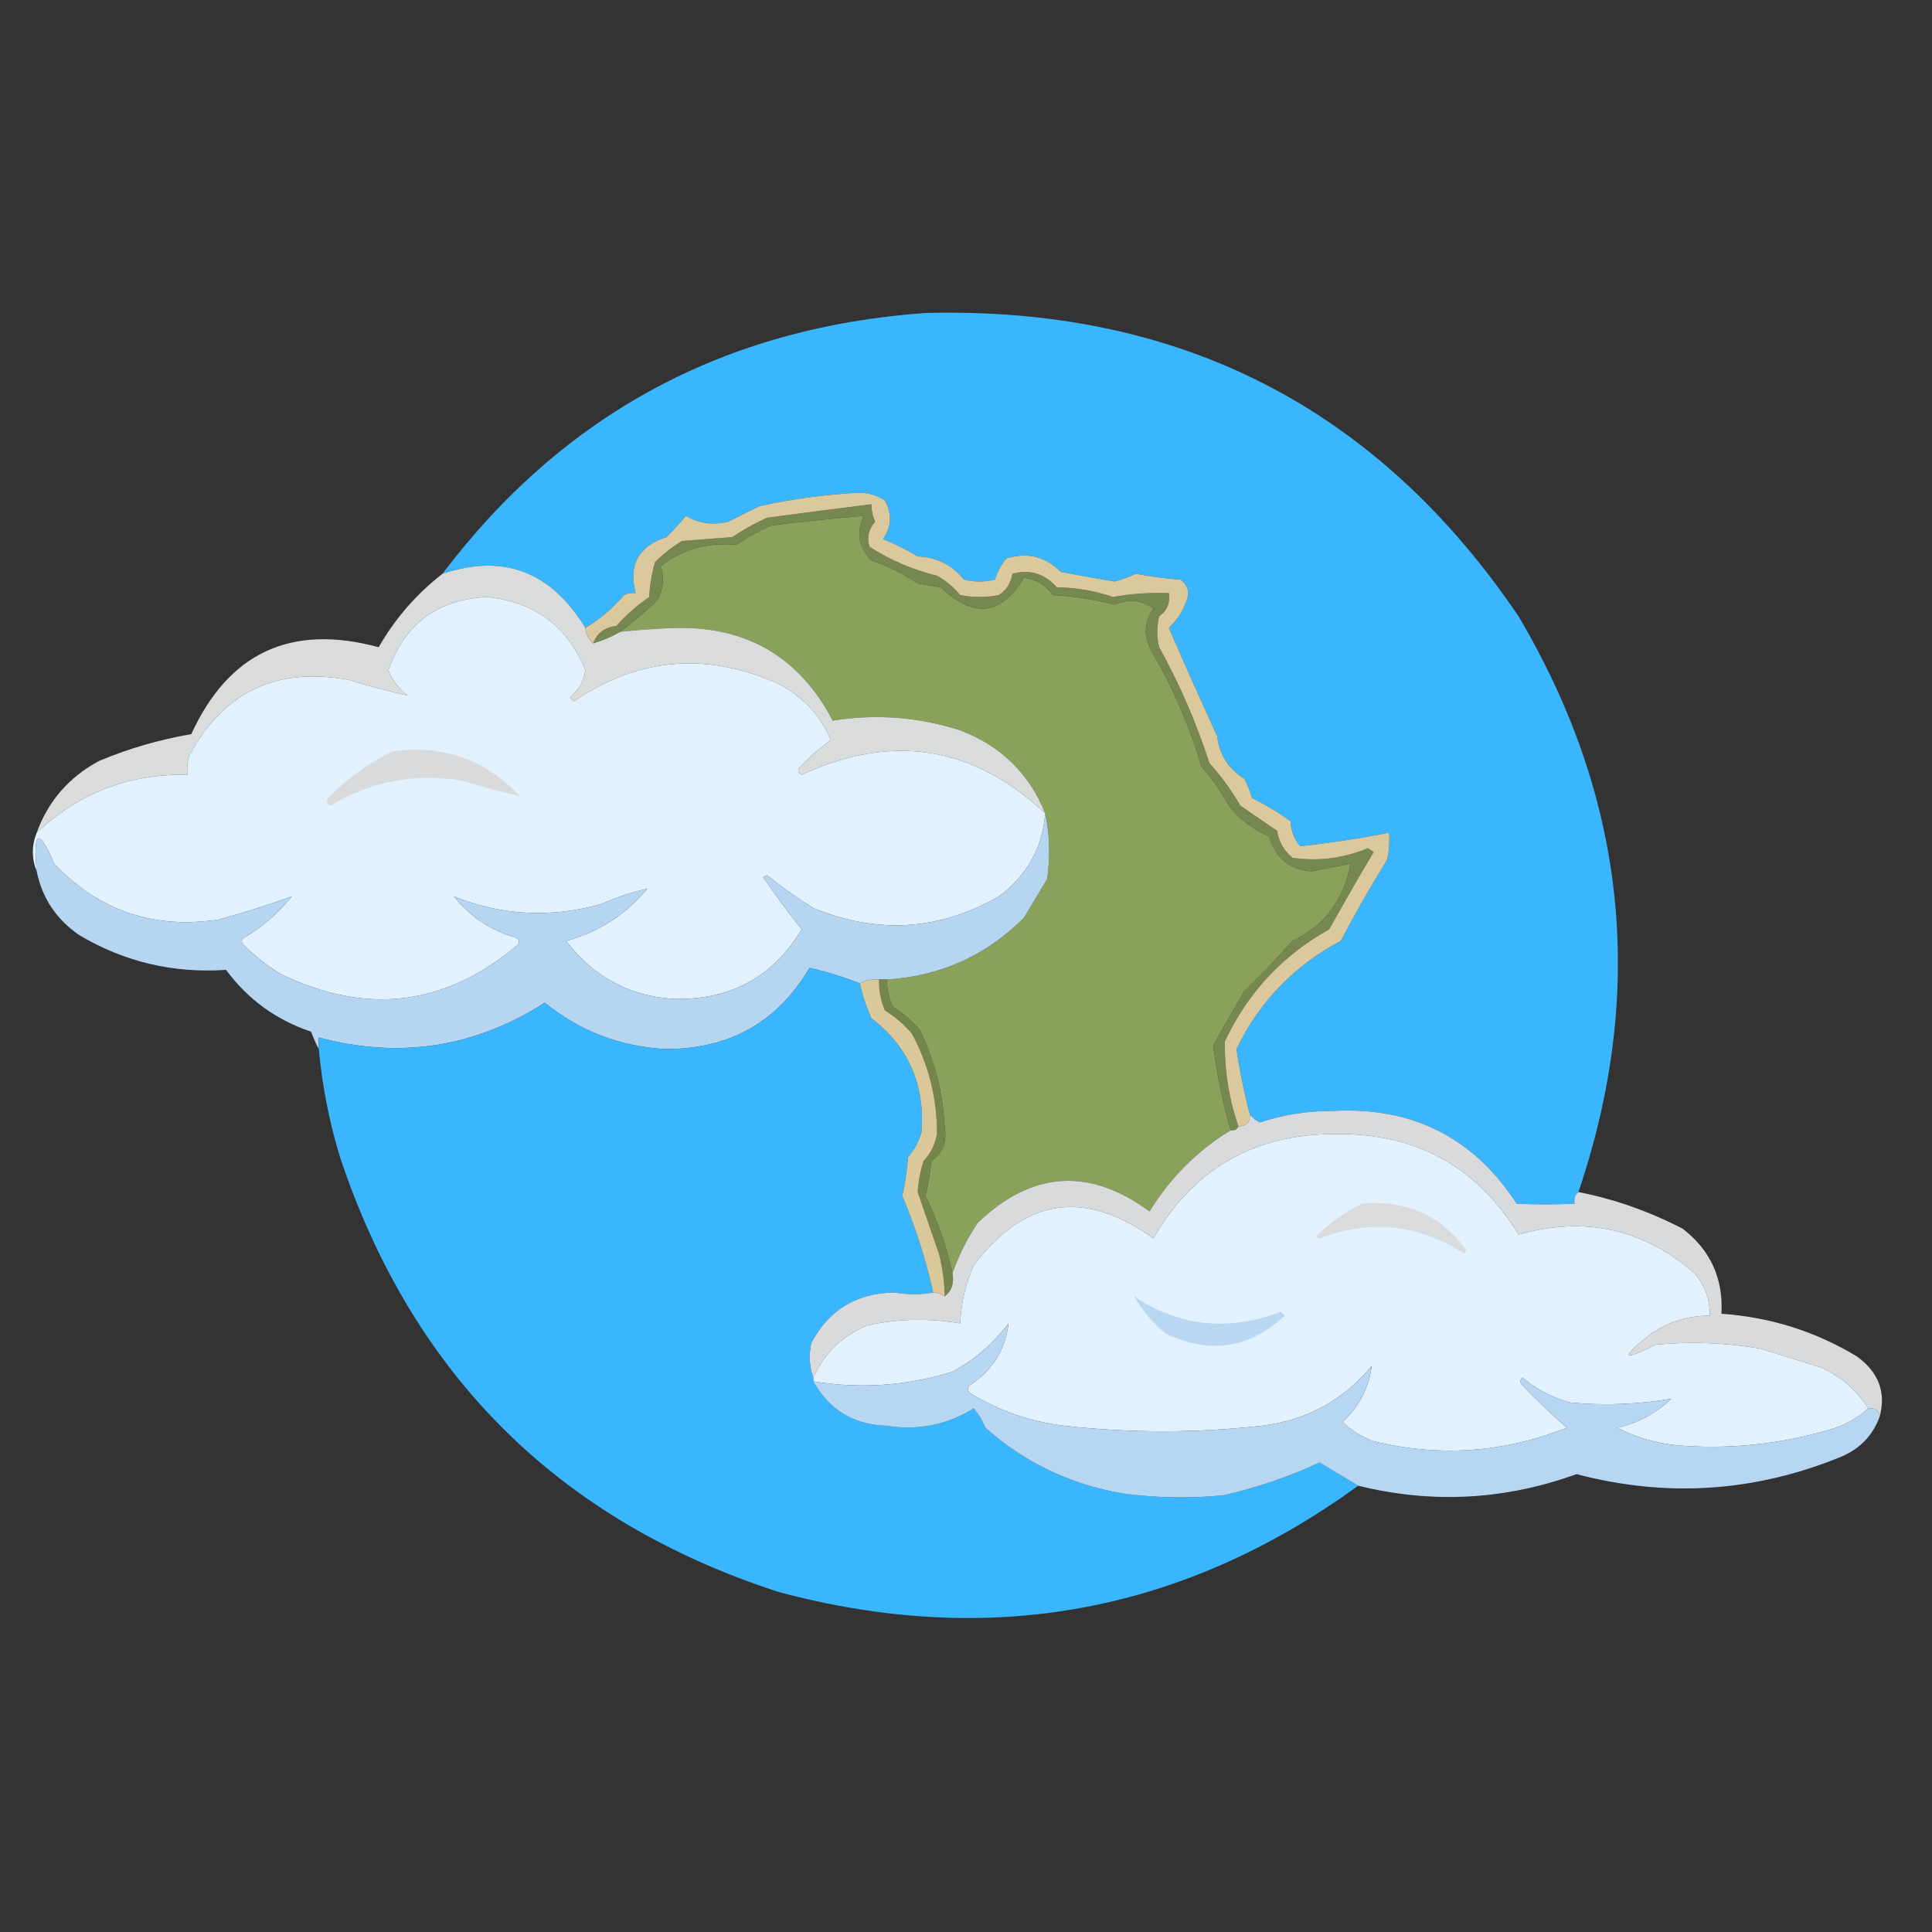 <?xml version="1.0" encoding="UTF-8"?>
<!DOCTYPE svg PUBLIC "-//W3C//DTD SVG 1.1//EN" "http://www.w3.org/Graphics/SVG/1.1/DTD/svg11.dtd">
<svg xmlns="http://www.w3.org/2000/svg" version="1.1" width="500px" height="500px" style="shape-rendering:geometricPrecision; text-rendering:geometricPrecision; image-rendering:optimizeQuality; fill-rule:evenodd; clip-rule:evenodd" xmlns:xlink="http://www.w3.org/1999/xlink">
<rect width="100%" height="100%" fill="#333333" stroke="none"/>
<g><path style="opacity:1" fill="#3ab6fe" d="M 408.5,308.5 C 407.596,309.209 407.263,310.209 407.5,311.5C 402.399,311.761 397.399,311.761 392.5,311.5C 381.39,294.408 365.557,286.408 345,287.5C 338.504,287.466 332.17,288.466 326,290.5C 324.989,289.944 324.156,289.278 323.5,288.5C 321.997,282.845 320.83,277.178 320,271.5C 325.92,259.246 334.92,249.912 347,243.5C 350.747,236.337 354.747,229.337 359,222.5C 359.497,220.19 359.663,217.857 359.5,215.5C 351.874,216.992 344.208,218.159 336.5,219C 334.926,217.174 334.093,215.007 334,212.5C 330.8,210.235 327.467,208.235 324,206.5C 323.529,204.754 322.862,203.087 322,201.5C 317.899,198.965 315.565,195.299 315,190.5C 310.734,181.197 306.567,171.864 302.5,162.5C 305.003,160.16 306.669,157.327 307.5,154C 307.561,152.289 306.894,150.956 305.5,150C 301.627,149.73 297.794,149.23 294,148.5C 292.216,149.309 290.383,149.976 288.5,150.5C 283.827,149.713 279.16,148.88 274.5,148C 270.574,144.018 265.907,142.852 260.5,144.5C 259.102,146.13 258.102,147.964 257.5,150C 254.833,150.667 252.167,150.667 249.5,150C 246.374,146.197 242.374,144.197 237.5,144C 234.6,142.258 231.6,140.758 228.5,139.5C 230.748,136.38 230.914,133.047 229,129.5C 227.13,128.257 224.964,127.59 222.5,127.5C 213.642,127.949 204.975,129.116 196.5,131C 193.853,132.299 191.186,133.632 188.5,135C 184.556,135.99 180.889,135.49 177.5,133.5C 175.96,135.387 174.293,137.22 172.5,139C 165.242,141.353 162.575,146.186 164.5,153.5C 163.448,153.351 162.448,153.517 161.5,154C 158.59,157.416 155.257,160.25 151.5,162.5C 142.597,147.885 130.263,143.218 114.5,148.5C 145.718,107.216 187.384,84.716 239.5,81C 305.253,79.29 356.419,105.457 393,159.5C 420.948,206.759 426.115,256.425 408.5,308.5 Z"/></g>
<g><path style="opacity:1" fill="#89a15b" d="M 318.5,292.5 C 309.882,297.785 302.882,304.785 297.5,313.5C 281.872,302.042 267.038,303.042 253,316.5C 250.26,320.647 248.093,324.98 246.5,329.5C 244.956,322.534 242.623,315.867 239.5,309.5C 240.244,306.557 240.744,303.557 241,300.5C 243.926,298.445 245.093,295.612 244.5,292C 244.089,283.022 241.923,274.522 238,266.5C 235.961,264.126 233.628,262.126 231,260.5C 230.023,258.26 229.523,255.927 229.5,253.5C 243.395,252.634 255.229,247.3 265,237.5C 267.004,234.157 269.004,230.824 271,227.5C 271.818,221.651 271.652,215.985 270.5,210.5C 266.38,200.215 259.046,193.048 248.5,189C 237.683,185.543 226.683,184.71 215.5,186.5C 206.924,170.038 193.257,162.038 174.5,162.5C 169.814,162.686 165.147,163.019 160.5,163.5C 163.769,161.074 166.935,158.407 170,155.5C 171.659,152.57 171.992,149.57 171,146.5C 176.667,142.132 183.167,140.299 190.5,141C 193.371,139.065 196.371,137.399 199.5,136C 207.492,135.016 215.492,134.183 223.5,133.5C 221.536,137.889 222.203,141.722 225.5,145C 229.81,146.488 233.81,148.488 237.5,151C 239.5,151.333 241.5,151.667 243.5,152C 251.92,160.107 259.087,159.273 265,149.5C 268.133,149.913 270.633,151.413 272.5,154C 277.918,154.292 283.252,155.125 288.5,156.5C 292.007,154.914 295.341,155.248 298.5,157.5C 296.066,160.982 295.899,164.649 298,168.5C 303.535,177.968 307.869,187.968 311,198.5C 313.79,201.605 316.123,204.938 318,208.5C 320.832,212.004 324.332,214.671 328.5,216.5C 330.066,222.066 333.733,225.066 339.5,225.5C 342.846,224.83 346.179,224.163 349.5,223.5C 347.851,232.845 342.851,239.512 334.5,243.5C 330.515,247.985 326.349,252.318 322,256.5C 319.301,261.187 316.634,265.853 314,270.5C 314.911,277.887 316.411,285.221 318.5,292.5 Z"/></g>
<g><path style="opacity:1" fill="#dadcdc" d="M 151.5,162.5 C 151.66,164.153 152.326,165.486 153.5,166.5C 156.018,165.736 158.351,164.736 160.5,163.5C 165.147,163.019 169.814,162.686 174.5,162.5C 193.257,162.038 206.924,170.038 215.5,186.5C 226.683,184.71 237.683,185.543 248.5,189C 259.046,193.048 266.38,200.215 270.5,210.5C 251.873,193.046 230.873,189.712 207.5,200.5C 206.479,199.998 206.312,199.332 207,198.5C 209.479,195.931 212.146,193.598 215,191.5C 212.373,185.196 207.873,180.362 201.5,177C 182.924,168.646 165.257,170.146 148.5,181.5C 148.167,181.167 147.833,180.833 147.5,180.5C 149.721,178.627 151.054,176.293 151.5,173.5C 146.922,162.11 138.422,155.777 126,154.5C 113.223,155.134 104.723,161.468 100.5,173.5C 101.559,176.068 103.226,178.235 105.5,180C 100.541,178.909 95.541,177.576 90.5,176C 71.732,172.471 57.899,178.971 49,195.5C 48.507,197.134 48.34,198.801 48.5,200.5C 33.405,200.22 20.405,205.22 9.5,215.5C 12.438,207.386 17.771,201.219 25.5,197C 33.222,193.736 41.222,191.403 49.5,190C 59.198,168.867 75.364,161.367 98,167.5C 102.251,160.082 107.751,153.749 114.5,148.5C 130.263,143.218 142.597,147.885 151.5,162.5 Z"/></g>
<g><path style="opacity:1" fill="#768750" d="M 320.5,291.5 C 320.158,292.338 319.492,292.672 318.5,292.5C 316.411,285.221 314.911,277.887 314,270.5C 316.634,265.853 319.301,261.187 322,256.5C 326.349,252.318 330.515,247.985 334.5,243.5C 342.851,239.512 347.851,232.845 349.5,223.5C 346.179,224.163 342.846,224.83 339.5,225.5C 333.733,225.066 330.066,222.066 328.5,216.5C 324.332,214.671 320.832,212.004 318,208.5C 316.123,204.938 313.79,201.605 311,198.5C 307.869,187.968 303.535,177.968 298,168.5C 295.899,164.649 296.066,160.982 298.5,157.5C 295.341,155.248 292.007,154.914 288.5,156.5C 283.252,155.125 277.918,154.292 272.5,154C 270.633,151.413 268.133,149.913 265,149.5C 259.087,159.273 251.92,160.107 243.5,152C 241.5,151.667 239.5,151.333 237.5,151C 233.81,148.488 229.81,146.488 225.5,145C 222.203,141.722 221.536,137.889 223.5,133.5C 215.492,134.183 207.492,135.016 199.5,136C 196.371,137.399 193.371,139.065 190.5,141C 183.167,140.299 176.667,142.132 171,146.5C 171.992,149.57 171.659,152.57 170,155.5C 166.935,158.407 163.769,161.074 160.5,163.5C 158.351,164.736 156.018,165.736 153.5,166.5C 154.53,163.808 156.53,162.308 159.5,162C 162.052,159.147 164.885,156.647 168,154.5C 168.179,151.447 168.679,148.447 169.5,145.5C 171.594,143.404 173.927,141.571 176.5,140C 180.833,139.667 185.167,139.333 189.5,139C 192.371,137.065 195.371,135.399 198.5,134C 207.504,132.785 216.504,131.618 225.5,130.5C 225.519,132.06 225.852,133.56 226.5,135C 224.818,136.895 224.318,139.062 225,141.5C 230.453,144.979 236.287,147.479 242.5,149C 244.792,150.29 246.792,151.957 248.5,154C 251.833,154.667 255.167,154.667 258.5,154C 260.487,152.681 261.654,150.848 262,148.5C 266.503,147.253 270.336,148.42 273.5,152C 278.551,152.059 283.384,152.892 288,154.5C 292.795,153.642 297.628,153.309 302.5,153.5C 302.872,156.022 302.039,158.022 300,159.5C 299.333,162.167 299.333,164.833 300,167.5C 305.309,177.099 309.642,187.099 313,197.5C 316.053,200.887 318.72,204.553 321,208.5C 324.147,210.665 327.314,212.832 330.5,215C 330.958,217.831 332.292,220.164 334.5,222C 341.242,222.963 347.742,222.13 354,219.5C 354.5,219.833 355,220.167 355.5,220.5C 351.572,227.12 347.739,233.787 344,240.5C 331.892,247.274 322.892,256.941 317,269.5C 316.878,277.018 318.044,284.351 320.5,291.5 Z"/></g>
<g><path style="opacity:1" fill="#e2f1fe" d="M 270.5,210.5 C 269.791,219.41 265.791,226.577 258.5,232C 243.067,240.839 227.067,241.839 210.5,235C 206.324,232.412 202.324,229.579 198.5,226.5C 198.167,226.667 197.833,226.833 197.5,227C 200.641,231.641 203.974,236.141 207.5,240.5C 199.987,252.973 188.821,258.973 174,258.5C 162.645,257.674 153.479,252.674 146.5,243.5C 154.932,241.235 161.932,236.735 167.5,230C 163.474,230.897 159.474,232.231 155.5,234C 142.506,237.614 129.84,236.947 117.5,232C 121.559,237.114 126.726,240.614 133,242.5C 134.257,242.85 134.591,243.517 134,244.5C 115.28,260.368 94.78,262.868 72.5,252C 69.061,249.861 65.894,247.361 63,244.5C 62.312,243.668 62.479,243.002 63.5,242.5C 68.103,239.697 72.103,236.197 75.5,232C 69.358,234.217 63.024,236.217 56.5,238C 39.735,240.523 25.569,235.69 14,223.5C 10.019,214.128 8.519,214.795 9.5,225.5C 8.167,222.167 8.167,218.833 9.5,215.5C 20.405,205.22 33.405,200.22 48.5,200.5C 48.34,198.801 48.507,197.134 49,195.5C 57.899,178.971 71.732,172.471 90.5,176C 95.541,177.576 100.541,178.909 105.5,180C 103.226,178.235 101.559,176.068 100.5,173.5C 104.723,161.468 113.223,155.134 126,154.5C 138.422,155.777 146.922,162.11 151.5,173.5C 151.054,176.293 149.721,178.627 147.5,180.5C 147.833,180.833 148.167,181.167 148.5,181.5C 165.257,170.146 182.924,168.646 201.5,177C 207.873,180.362 212.373,185.196 215,191.5C 212.146,193.598 209.479,195.931 207,198.5C 206.312,199.332 206.479,199.998 207.5,200.5C 230.873,189.712 251.873,193.046 270.5,210.5 Z"/></g>
<g><path style="opacity:1" fill="#d9dadb" d="M 101.5,194.5 C 114.474,192.635 125.474,196.469 134.5,206C 129.526,204.903 124.526,203.57 119.5,202C 107.334,200.044 96.001,202.21 85.5,208.5C 84.479,207.998 84.312,207.332 85,206.5C 89.842,201.476 95.342,197.476 101.5,194.5 Z"/></g>
<g><path style="opacity:1" fill="#dbc99d" d="M 323.5,288.5 C 323.5,290.5 322.5,291.5 320.5,291.5C 318.044,284.351 316.878,277.018 317,269.5C 322.892,256.941 331.892,247.274 344,240.5C 347.739,233.787 351.572,227.12 355.5,220.5C 355,220.167 354.5,219.833 354,219.5C 347.742,222.13 341.242,222.963 334.5,222C 332.292,220.164 330.958,217.831 330.5,215C 327.314,212.832 324.147,210.665 321,208.5C 318.72,204.553 316.053,200.887 313,197.5C 309.642,187.099 305.309,177.099 300,167.5C 299.333,164.833 299.333,162.167 300,159.5C 302.039,158.022 302.872,156.022 302.5,153.5C 297.628,153.309 292.795,153.642 288,154.5C 283.384,152.892 278.551,152.059 273.5,152C 270.336,148.42 266.503,147.253 262,148.5C 261.654,150.848 260.487,152.681 258.5,154C 255.167,154.667 251.833,154.667 248.5,154C 246.792,151.957 244.792,150.29 242.5,149C 236.287,147.479 230.453,144.979 225,141.5C 224.318,139.062 224.818,136.895 226.5,135C 225.852,133.56 225.519,132.06 225.5,130.5C 216.504,131.618 207.504,132.785 198.5,134C 195.371,135.399 192.371,137.065 189.5,139C 185.167,139.333 180.833,139.667 176.5,140C 173.927,141.571 171.594,143.404 169.5,145.5C 168.679,148.447 168.179,151.447 168,154.5C 164.885,156.647 162.052,159.147 159.5,162C 156.53,162.308 154.53,163.808 153.5,166.5C 152.326,165.486 151.66,164.153 151.5,162.5C 155.257,160.25 158.59,157.416 161.5,154C 162.448,153.517 163.448,153.351 164.5,153.5C 162.575,146.186 165.242,141.353 172.5,139C 174.293,137.22 175.96,135.387 177.5,133.5C 180.889,135.49 184.556,135.99 188.5,135C 191.186,133.632 193.853,132.299 196.5,131C 204.975,129.116 213.642,127.949 222.5,127.5C 224.964,127.59 227.13,128.257 229,129.5C 230.914,133.047 230.748,136.38 228.5,139.5C 231.6,140.758 234.6,142.258 237.5,144C 242.374,144.197 246.374,146.197 249.5,150C 252.167,150.667 254.833,150.667 257.5,150C 258.102,147.964 259.102,146.13 260.5,144.5C 265.907,142.852 270.574,144.018 274.5,148C 279.16,148.88 283.827,149.713 288.5,150.5C 290.383,149.976 292.216,149.309 294,148.5C 297.794,149.23 301.627,149.73 305.5,150C 306.894,150.956 307.561,152.289 307.5,154C 306.669,157.327 305.003,160.16 302.5,162.5C 306.567,171.864 310.734,181.197 315,190.5C 315.565,195.299 317.899,198.965 322,201.5C 322.862,203.087 323.529,204.754 324,206.5C 327.467,208.235 330.8,210.235 334,212.5C 334.093,215.007 334.926,217.174 336.5,219C 344.208,218.159 351.874,216.992 359.5,215.5C 359.663,217.857 359.497,220.19 359,222.5C 354.747,229.337 350.747,236.337 347,243.5C 334.92,249.912 325.92,259.246 320,271.5C 320.83,277.178 321.997,282.845 323.5,288.5 Z"/></g>
<g><path style="opacity:1" fill="#b6d5f0" d="M 270.5,210.5 C 271.652,215.985 271.818,221.651 271,227.5C 269.004,230.824 267.004,234.157 265,237.5C 255.229,247.3 243.395,252.634 229.5,253.5C 228.833,253.5 228.167,253.5 227.5,253.5C 225.708,253.366 224.042,253.699 222.5,254.5C 218.397,252.854 214.064,251.521 209.5,250.5C 201.29,264.447 188.957,271.447 172.5,271.5C 160.607,270.928 150.107,266.928 141,259.5C 122.89,271.101 103.39,274.101 82.5,268.5C 82.5,269.5 82.5,270.5 82.5,271.5C 81.766,270.122 81.099,268.622 80.5,267C 71.46,263.952 64.127,258.619 58.5,251C 44.841,251.937 32.175,248.937 20.5,242C 14.585,237.933 10.918,232.433 9.5,225.5C 8.519,214.795 10.019,214.128 14,223.5C 25.569,235.69 39.735,240.523 56.5,238C 63.024,236.217 69.358,234.217 75.5,232C 72.103,236.197 68.103,239.697 63.5,242.5C 62.479,243.002 62.312,243.668 63,244.5C 65.894,247.361 69.061,249.861 72.5,252C 94.78,262.868 115.28,260.368 134,244.5C 134.591,243.517 134.257,242.85 133,242.5C 126.726,240.614 121.559,237.114 117.5,232C 129.84,236.947 142.506,237.614 155.5,234C 159.474,232.231 163.474,230.897 167.5,230C 161.932,236.735 154.932,241.235 146.5,243.5C 153.479,252.674 162.645,257.674 174,258.5C 188.821,258.973 199.987,252.973 207.5,240.5C 203.974,236.141 200.641,231.641 197.5,227C 197.833,226.833 198.167,226.667 198.5,226.5C 202.324,229.579 206.324,232.412 210.5,235C 227.067,241.839 243.067,240.839 258.5,232C 265.791,226.577 269.791,219.41 270.5,210.5 Z"/></g>
<g><path style="opacity:1" fill="#3ab6fe" d="M 222.5,254.5 C 223.199,257.573 224.199,260.573 225.5,263.5C 235.073,270.829 239.406,280.663 238.5,293C 237.799,295.38 236.633,297.547 235,299.5C 234.754,302.89 234.254,306.223 233.5,309.5C 236.941,317.604 239.608,325.937 241.5,334.5C 238.371,335.09 235.037,335.09 231.5,334.5C 221.693,334.646 214.526,338.98 210,347.5C 209.264,350.592 209.431,353.592 210.5,356.5C 210.5,356.833 210.5,357.167 210.5,357.5C 214.564,364.874 220.897,368.707 229.5,369C 237.57,370.273 245.07,368.773 252,364.5C 253.252,366.001 254.252,367.668 255,369.5C 265.131,378.48 276.964,384.147 290.5,386.5C 299.147,387.665 307.814,387.832 316.5,387C 325.136,385.066 333.469,382.232 341.5,378.5C 344.897,380.526 348.23,382.526 351.5,384.5C 306.107,417.458 256.107,426.625 201.5,412C 144.735,393.568 106.902,356.068 88,299.5C 85.209,290.34 83.376,281.006 82.5,271.5C 82.5,270.5 82.5,269.5 82.5,268.5C 103.39,274.101 122.89,271.101 141,259.5C 150.107,266.928 160.607,270.928 172.5,271.5C 188.957,271.447 201.29,264.447 209.5,250.5C 214.064,251.521 218.397,252.854 222.5,254.5 Z"/></g>
<g><path style="opacity:1" fill="#74854e" d="M 227.5,253.5 C 228.167,253.5 228.833,253.5 229.5,253.5C 229.523,255.927 230.023,258.26 231,260.5C 233.628,262.126 235.961,264.126 238,266.5C 241.923,274.522 244.089,283.022 244.5,292C 245.093,295.612 243.926,298.445 241,300.5C 240.744,303.557 240.244,306.557 239.5,309.5C 242.623,315.867 244.956,322.534 246.5,329.5C 246.975,332.082 246.308,334.082 244.5,335.5C 244.436,331.78 243.936,328.114 243,324.5C 241.155,319.093 239.321,313.76 237.5,308.5C 237.682,305.774 238.182,303.107 239,300.5C 240.866,298.481 242.033,296.148 242.5,293.5C 242.525,284.267 240.358,275.6 236,267.5C 233.961,265.126 231.628,263.126 229,261.5C 227.921,258.937 227.421,256.271 227.5,253.5 Z"/></g>
<g><path style="opacity:1" fill="#dbc89a" d="M 227.5,253.5 C 227.421,256.271 227.921,258.937 229,261.5C 231.628,263.126 233.961,265.126 236,267.5C 240.358,275.6 242.525,284.267 242.5,293.5C 242.033,296.148 240.866,298.481 239,300.5C 238.182,303.107 237.682,305.774 237.5,308.5C 239.321,313.76 241.155,319.093 243,324.5C 243.936,328.114 244.436,331.78 244.5,335.5C 243.609,334.89 242.609,334.557 241.5,334.5C 239.608,325.937 236.941,317.604 233.5,309.5C 234.254,306.223 234.754,302.89 235,299.5C 236.633,297.547 237.799,295.38 238.5,293C 239.406,280.663 235.073,270.829 225.5,263.5C 224.199,260.573 223.199,257.573 222.5,254.5C 224.042,253.699 225.708,253.366 227.5,253.5 Z"/></g>
<g><path style="opacity:1" fill="#d8dadb" d="M 408.5,308.5 C 417.71,310.297 426.71,313.463 435.5,318C 442.693,323.577 446.026,330.91 445.5,340C 458.092,340.865 469.759,344.532 480.5,351C 486.122,355.031 488.122,360.198 486.5,366.5C 486.179,364.952 485.179,364.285 483.5,364.5C 480.591,359.86 476.591,356.36 471.5,354C 466.107,352.291 460.774,350.624 455.5,349C 446.553,347.487 437.553,347.154 428.5,348C 419.578,352.486 419.244,351.486 427.5,345C 432.062,341.979 437.062,340.479 442.5,340.5C 442.581,336.327 441.248,332.661 438.5,329.5C 425.267,318.005 410.1,314.672 393,319.5C 382.234,301.862 366.401,293.195 345.5,293.5C 324.562,293.465 308.896,302.465 298.5,320.5C 280.664,307.68 265.164,310.013 252,327.5C 249.878,332.274 248.712,337.274 248.5,342.5C 240.479,341.112 232.479,341.279 224.5,343C 217.981,345.687 213.314,350.187 210.5,356.5C 209.431,353.592 209.264,350.592 210,347.5C 214.526,338.98 221.693,334.646 231.5,334.5C 235.037,335.09 238.371,335.09 241.5,334.5C 242.609,334.557 243.609,334.89 244.5,335.5C 246.308,334.082 246.975,332.082 246.5,329.5C 248.093,324.98 250.26,320.647 253,316.5C 267.038,303.042 281.872,302.042 297.5,313.5C 302.882,304.785 309.882,297.785 318.5,292.5C 319.492,292.672 320.158,292.338 320.5,291.5C 322.5,291.5 323.5,290.5 323.5,288.5C 324.156,289.278 324.989,289.944 326,290.5C 332.17,288.466 338.504,287.466 345,287.5C 365.557,286.408 381.39,294.408 392.5,311.5C 397.399,311.761 402.399,311.761 407.5,311.5C 407.263,310.209 407.596,309.209 408.5,308.5 Z"/></g>
<g><path style="opacity:1" fill="#e2f1fe" d="M 483.5,364.5 C 480.68,367.081 477.346,368.914 473.5,370C 460.428,373.846 447.095,375.179 433.5,374C 428.217,373.405 423.217,371.905 418.5,369.5C 423.894,368.304 428.56,365.804 432.5,362C 423.973,363.459 415.306,363.792 406.5,363C 401.799,361.773 397.632,359.606 394,356.5C 393.333,357.167 393.333,357.833 394,358.5C 397.708,362.377 401.542,366.043 405.5,369.5C 389.226,375.966 372.559,377.133 355.5,373C 352.419,371.877 349.753,370.211 347.5,368C 351.761,363.975 354.261,359.142 355,353.5C 347.637,362.414 338.137,367.58 326.5,369C 309.509,370.889 292.509,370.889 275.5,369C 266.661,367.943 258.495,365.11 251,360.5C 250.333,359.833 250.333,359.167 251,358.5C 256.849,354.668 260.183,349.335 261,342.5C 257.087,347.711 252.254,351.877 246.5,355C 234.702,358.664 222.702,359.497 210.5,357.5C 210.5,357.167 210.5,356.833 210.5,356.5C 213.314,350.187 217.981,345.687 224.5,343C 232.479,341.279 240.479,341.112 248.5,342.5C 248.712,337.274 249.878,332.274 252,327.5C 265.164,310.013 280.664,307.68 298.5,320.5C 308.896,302.465 324.562,293.465 345.5,293.5C 366.401,293.195 382.234,301.862 393,319.5C 410.1,314.672 425.267,318.005 438.5,329.5C 441.248,332.661 442.581,336.327 442.5,340.5C 437.062,340.479 432.062,341.979 427.5,345C 419.244,351.486 419.578,352.486 428.5,348C 437.553,347.154 446.553,347.487 455.5,349C 460.774,350.624 466.107,352.291 471.5,354C 476.591,356.36 480.591,359.86 483.5,364.5 Z"/></g>
<g><path style="opacity:1" fill="#dadbdc" d="M 352.5,311.5 C 363.797,310.482 372.797,314.482 379.5,323.5C 379.333,323.833 379.167,324.167 379,324.5C 367.216,316.816 354.716,315.482 341.5,320.5C 341.167,320.333 340.833,320.167 340.5,320C 344.125,316.526 348.125,313.693 352.5,311.5 Z"/></g>
<g><path style="opacity:1" fill="#b9d7f1" d="M 293.5,335.5 C 305.3,343.312 317.967,344.645 331.5,339.5C 331.833,339.833 332.167,340.167 332.5,340.5C 323.201,349.088 312.868,350.588 301.5,345C 298.223,342.234 295.557,339.067 293.5,335.5 Z"/></g>
<g><path style="opacity:1" fill="#b7d6f1" d="M 483.5,364.5 C 485.179,364.285 486.179,364.952 486.5,366.5C 484.743,371.425 481.41,374.925 476.5,377C 454.189,386.147 431.356,387.647 408,381.5C 389.469,388.221 370.636,389.221 351.5,384.5C 348.23,382.526 344.897,380.526 341.5,378.5C 333.469,382.232 325.136,385.066 316.5,387C 307.814,387.832 299.147,387.665 290.5,386.5C 276.964,384.147 265.131,378.48 255,369.5C 254.252,367.668 253.252,366.001 252,364.5C 245.07,368.773 237.57,370.273 229.5,369C 220.897,368.707 214.564,364.874 210.5,357.5C 222.702,359.497 234.702,358.664 246.5,355C 252.254,351.877 257.087,347.711 261,342.5C 260.183,349.335 256.849,354.668 251,358.5C 250.333,359.167 250.333,359.833 251,360.5C 258.495,365.11 266.661,367.943 275.5,369C 292.509,370.889 309.509,370.889 326.5,369C 338.137,367.58 347.637,362.414 355,353.5C 354.261,359.142 351.761,363.975 347.5,368C 349.753,370.211 352.419,371.877 355.5,373C 372.559,377.133 389.226,375.966 405.5,369.5C 401.542,366.043 397.708,362.377 394,358.5C 393.333,357.833 393.333,357.167 394,356.5C 397.632,359.606 401.799,361.773 406.5,363C 415.306,363.792 423.973,363.459 432.5,362C 428.56,365.804 423.894,368.304 418.5,369.5C 423.217,371.905 428.217,373.405 433.5,374C 447.095,375.179 460.428,373.846 473.5,370C 477.346,368.914 480.68,367.081 483.5,364.5 Z"/></g>
</svg>
